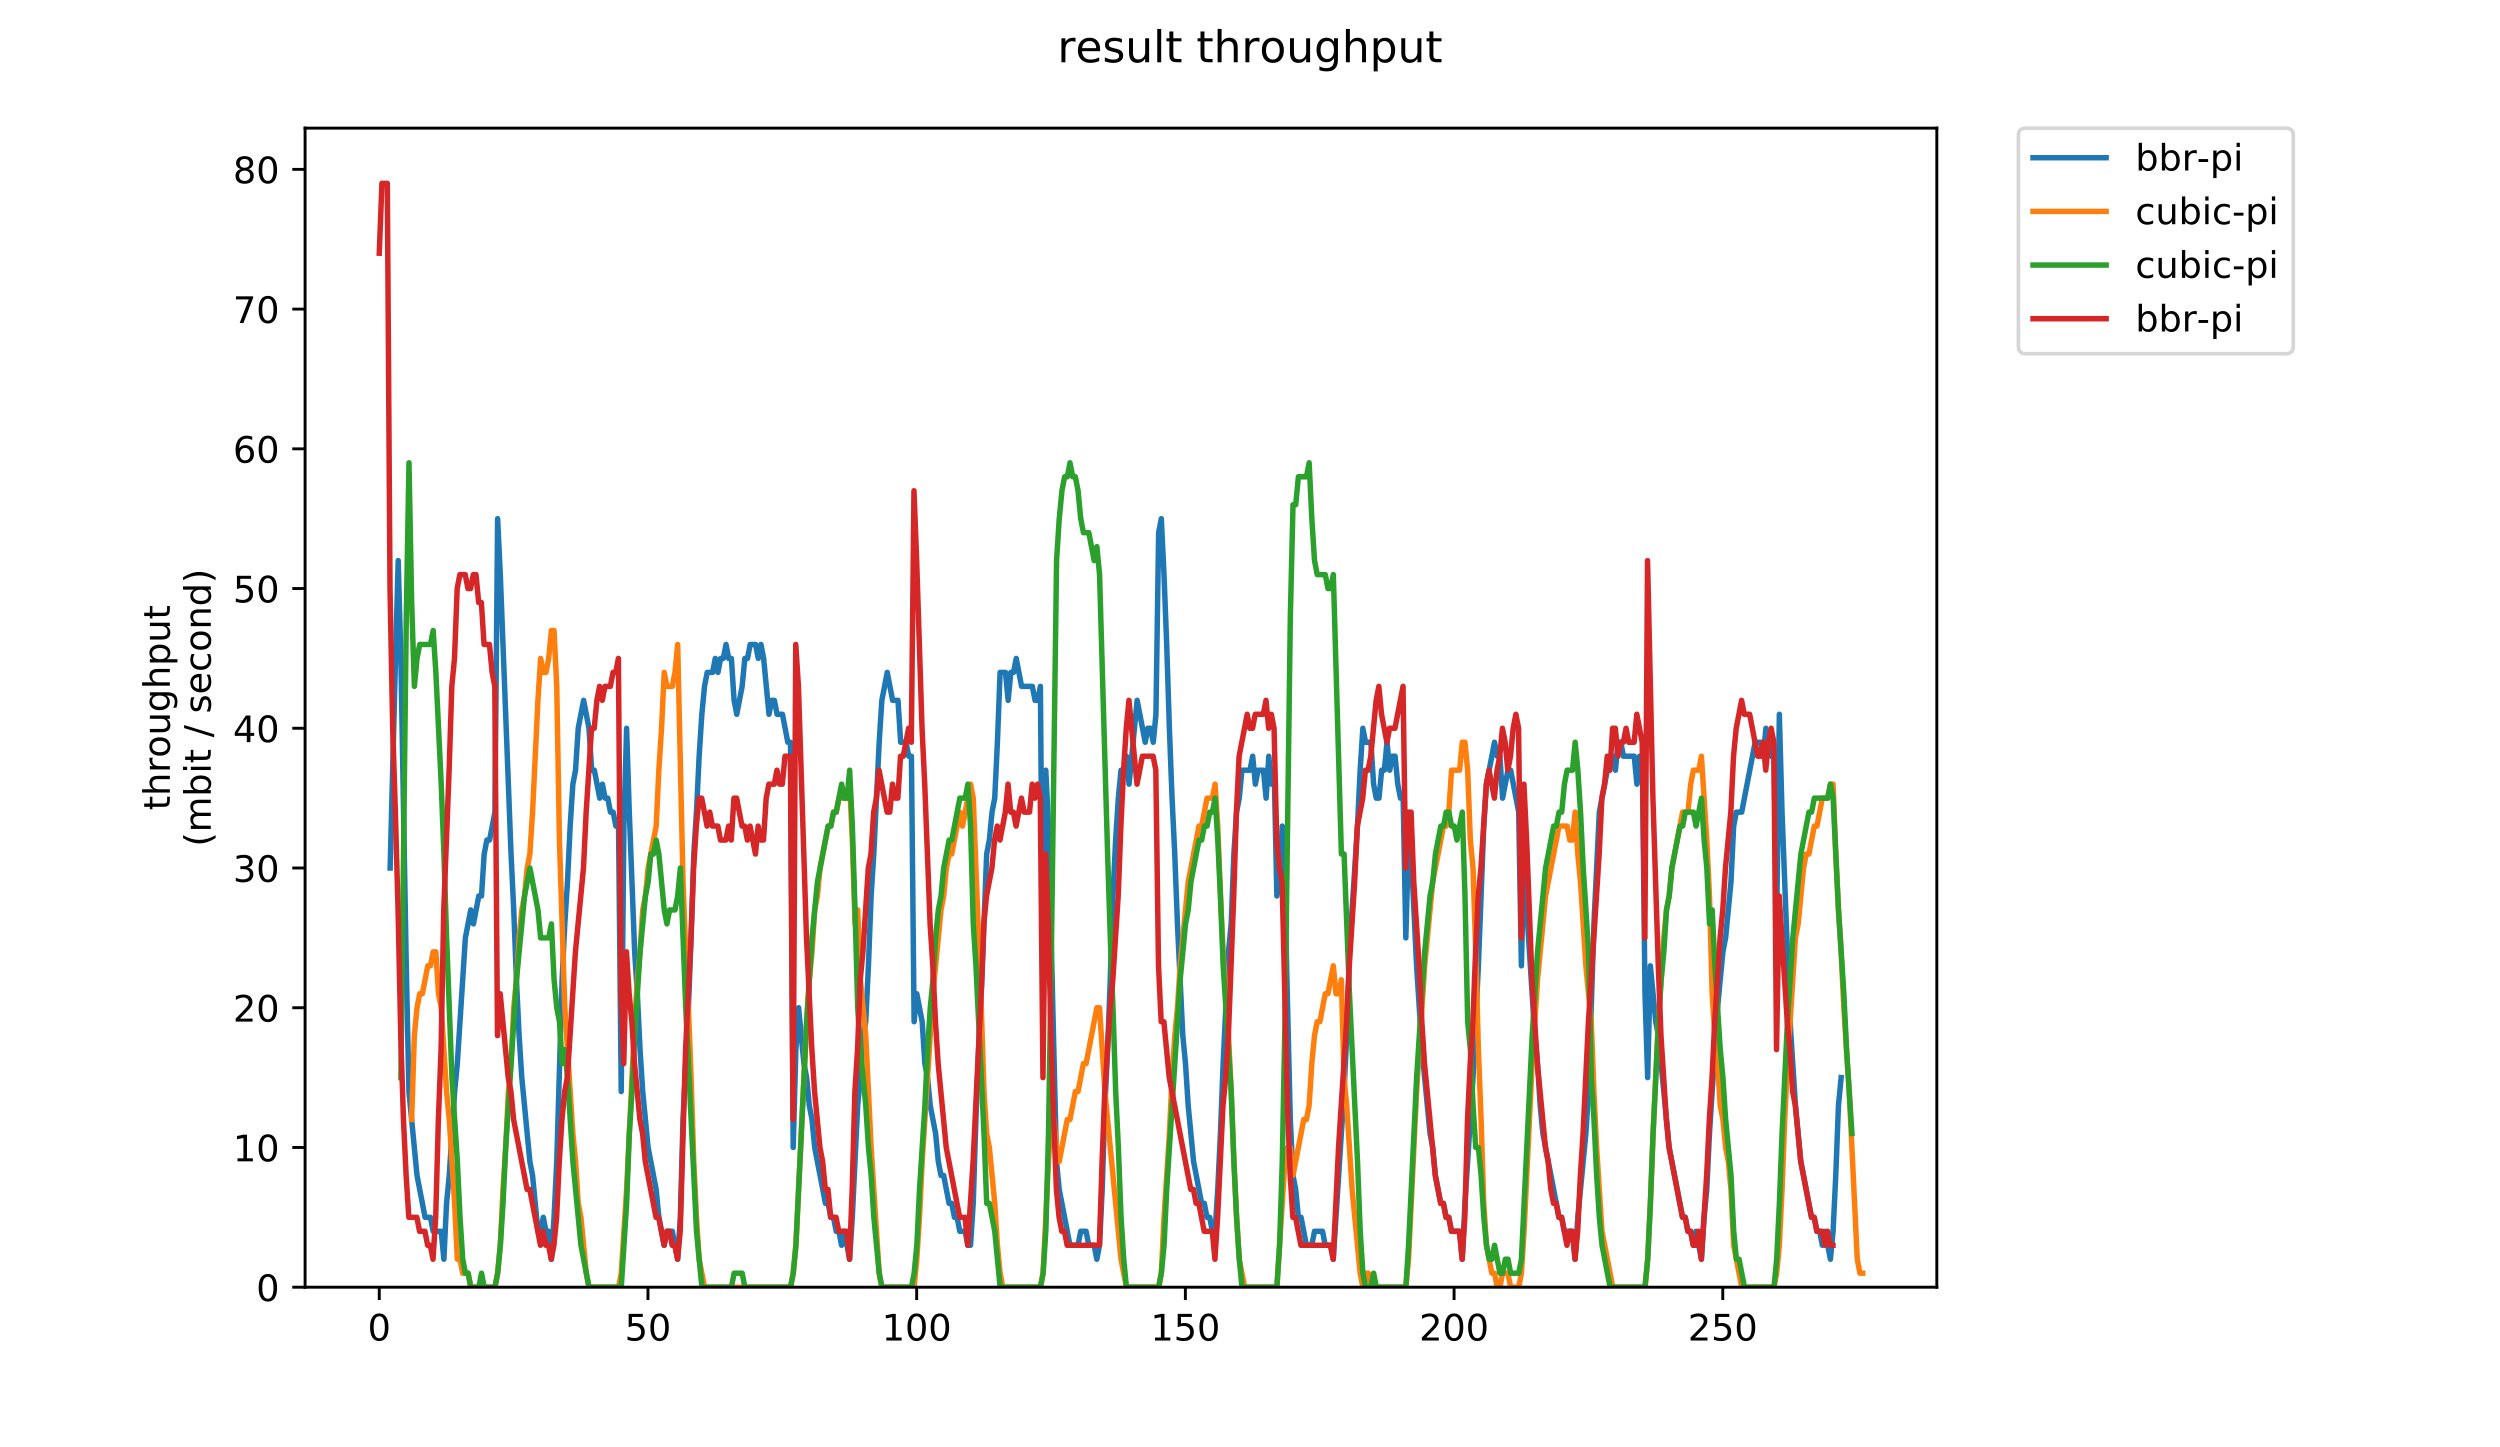 <?xml version="1.0" encoding="utf-8" standalone="no"?>
<!DOCTYPE svg PUBLIC "-//W3C//DTD SVG 1.1//EN"
  "http://www.w3.org/Graphics/SVG/1.1/DTD/svg11.dtd">
<!-- Created with matplotlib (https://matplotlib.org/) -->
<svg height="396pt" version="1.1" viewBox="0 0 684 396" width="684pt" xmlns="http://www.w3.org/2000/svg" xmlns:xlink="http://www.w3.org/1999/xlink">
 <defs>
  <style type="text/css">
*{stroke-linecap:butt;stroke-linejoin:round;}
  </style>
 </defs>
 <g id="figure_1">
  <g id="patch_1">
   <path d="M 0 396 
L 684 396 
L 684 0 
L 0 0 
z
" style="fill:#ffffff;"/>
  </g>
  <g id="axes_1">
   <g id="patch_2">
    <path d="M 83.472 352.174 
L 529.913 352.174 
L 529.913 35.062 
L 83.472 35.062 
z
" style="fill:#ffffff;"/>
   </g>
   <g id="matplotlib.axis_1">
    <g id="xtick_1">
     <g id="line2d_1">
      <defs>
       <path d="M 0 0 
L 0 3.5 
" id="m83d6d5b9ee" style="stroke:#000000;stroke-width:0.8;"/>
      </defs>
      <g>
       <use style="stroke:#000000;stroke-width:0.8;" x="103.765" xlink:href="#m83d6d5b9ee" y="352.174"/>
      </g>
     </g>
     <g id="text_1">
      <!-- 0 -->
      <defs>
       <path d="M 31.781 66.406 
Q 24.172 66.406 20.328 58.906 
Q 16.5 51.422 16.5 36.375 
Q 16.5 21.391 20.328 13.891 
Q 24.172 6.391 31.781 6.391 
Q 39.453 6.391 43.281 13.891 
Q 47.125 21.391 47.125 36.375 
Q 47.125 51.422 43.281 58.906 
Q 39.453 66.406 31.781 66.406 
z
M 31.781 74.219 
Q 44.047 74.219 50.516 64.516 
Q 56.984 54.828 56.984 36.375 
Q 56.984 17.969 50.516 8.266 
Q 44.047 -1.422 31.781 -1.422 
Q 19.531 -1.422 13.062 8.266 
Q 6.594 17.969 6.594 36.375 
Q 6.594 54.828 13.062 64.516 
Q 19.531 74.219 31.781 74.219 
z
" id="DejaVuSans-48"/>
      </defs>
      <g transform="translate(100.584 366.773)scale(0.1 -0.1)">
       <use xlink:href="#DejaVuSans-48"/>
      </g>
     </g>
    </g>
    <g id="xtick_2">
     <g id="line2d_2">
      <g>
       <use style="stroke:#000000;stroke-width:0.8;" x="177.283" xlink:href="#m83d6d5b9ee" y="352.174"/>
      </g>
     </g>
     <g id="text_2">
      <!-- 50 -->
      <defs>
       <path d="M 10.797 72.906 
L 49.516 72.906 
L 49.516 64.594 
L 19.828 64.594 
L 19.828 46.734 
Q 21.969 47.469 24.109 47.828 
Q 26.266 48.188 28.422 48.188 
Q 40.625 48.188 47.75 41.5 
Q 54.891 34.812 54.891 23.391 
Q 54.891 11.625 47.562 5.094 
Q 40.234 -1.422 26.906 -1.422 
Q 22.312 -1.422 17.547 -0.641 
Q 12.797 0.141 7.719 1.703 
L 7.719 11.625 
Q 12.109 9.234 16.797 8.062 
Q 21.484 6.891 26.703 6.891 
Q 35.156 6.891 40.078 11.328 
Q 45.016 15.766 45.016 23.391 
Q 45.016 31 40.078 35.438 
Q 35.156 39.891 26.703 39.891 
Q 22.75 39.891 18.812 39.016 
Q 14.891 38.141 10.797 36.281 
z
" id="DejaVuSans-53"/>
      </defs>
      <g transform="translate(170.92 366.773)scale(0.1 -0.1)">
       <use xlink:href="#DejaVuSans-53"/>
       <use x="63.623" xlink:href="#DejaVuSans-48"/>
      </g>
     </g>
    </g>
    <g id="xtick_3">
     <g id="line2d_3">
      <g>
       <use style="stroke:#000000;stroke-width:0.8;" x="250.8" xlink:href="#m83d6d5b9ee" y="352.174"/>
      </g>
     </g>
     <g id="text_3">
      <!-- 100 -->
      <defs>
       <path d="M 12.406 8.297 
L 28.516 8.297 
L 28.516 63.922 
L 10.984 60.406 
L 10.984 69.391 
L 28.422 72.906 
L 38.281 72.906 
L 38.281 8.297 
L 54.391 8.297 
L 54.391 0 
L 12.406 0 
z
" id="DejaVuSans-49"/>
      </defs>
      <g transform="translate(241.256 366.773)scale(0.1 -0.1)">
       <use xlink:href="#DejaVuSans-49"/>
       <use x="63.623" xlink:href="#DejaVuSans-48"/>
       <use x="127.246" xlink:href="#DejaVuSans-48"/>
      </g>
     </g>
    </g>
    <g id="xtick_4">
     <g id="line2d_4">
      <g>
       <use style="stroke:#000000;stroke-width:0.8;" x="324.318" xlink:href="#m83d6d5b9ee" y="352.174"/>
      </g>
     </g>
     <g id="text_4">
      <!-- 150 -->
      <g transform="translate(314.774 366.773)scale(0.1 -0.1)">
       <use xlink:href="#DejaVuSans-49"/>
       <use x="63.623" xlink:href="#DejaVuSans-53"/>
       <use x="127.246" xlink:href="#DejaVuSans-48"/>
      </g>
     </g>
    </g>
    <g id="xtick_5">
     <g id="line2d_5">
      <g>
       <use style="stroke:#000000;stroke-width:0.8;" x="397.835" xlink:href="#m83d6d5b9ee" y="352.174"/>
      </g>
     </g>
     <g id="text_5">
      <!-- 200 -->
      <defs>
       <path d="M 19.188 8.297 
L 53.609 8.297 
L 53.609 0 
L 7.328 0 
L 7.328 8.297 
Q 12.938 14.109 22.625 23.891 
Q 32.328 33.688 34.812 36.531 
Q 39.547 41.844 41.422 45.531 
Q 43.312 49.219 43.312 52.781 
Q 43.312 58.594 39.234 62.25 
Q 35.156 65.922 28.609 65.922 
Q 23.969 65.922 18.812 64.312 
Q 13.672 62.703 7.812 59.422 
L 7.812 69.391 
Q 13.766 71.781 18.938 73 
Q 24.125 74.219 28.422 74.219 
Q 39.75 74.219 46.484 68.547 
Q 53.219 62.891 53.219 53.422 
Q 53.219 48.922 51.531 44.891 
Q 49.859 40.875 45.406 35.406 
Q 44.188 33.984 37.641 27.219 
Q 31.109 20.453 19.188 8.297 
z
" id="DejaVuSans-50"/>
      </defs>
      <g transform="translate(388.292 366.773)scale(0.1 -0.1)">
       <use xlink:href="#DejaVuSans-50"/>
       <use x="63.623" xlink:href="#DejaVuSans-48"/>
       <use x="127.246" xlink:href="#DejaVuSans-48"/>
      </g>
     </g>
    </g>
    <g id="xtick_6">
     <g id="line2d_6">
      <g>
       <use style="stroke:#000000;stroke-width:0.8;" x="471.353" xlink:href="#m83d6d5b9ee" y="352.174"/>
      </g>
     </g>
     <g id="text_6">
      <!-- 250 -->
      <g transform="translate(461.809 366.773)scale(0.1 -0.1)">
       <use xlink:href="#DejaVuSans-50"/>
       <use x="63.623" xlink:href="#DejaVuSans-53"/>
       <use x="127.246" xlink:href="#DejaVuSans-48"/>
      </g>
     </g>
    </g>
   </g>
   <g id="matplotlib.axis_2">
    <g id="ytick_1">
     <g id="line2d_7">
      <defs>
       <path d="M 0 0 
L -3.5 0 
" id="m850a1129b6" style="stroke:#000000;stroke-width:0.8;"/>
      </defs>
      <g>
       <use style="stroke:#000000;stroke-width:0.8;" x="83.472" xlink:href="#m850a1129b6" y="352.174"/>
      </g>
     </g>
     <g id="text_7">
      <!-- 0 -->
      <g transform="translate(70.11 355.973)scale(0.1 -0.1)">
       <use xlink:href="#DejaVuSans-48"/>
      </g>
     </g>
    </g>
    <g id="ytick_2">
     <g id="line2d_8">
      <g>
       <use style="stroke:#000000;stroke-width:0.8;" x="83.472" xlink:href="#m850a1129b6" y="313.945"/>
      </g>
     </g>
     <g id="text_8">
      <!-- 10 -->
      <g transform="translate(63.747 317.744)scale(0.1 -0.1)">
       <use xlink:href="#DejaVuSans-49"/>
       <use x="63.623" xlink:href="#DejaVuSans-48"/>
      </g>
     </g>
    </g>
    <g id="ytick_3">
     <g id="line2d_9">
      <g>
       <use style="stroke:#000000;stroke-width:0.8;" x="83.472" xlink:href="#m850a1129b6" y="275.716"/>
      </g>
     </g>
     <g id="text_9">
      <!-- 20 -->
      <g transform="translate(63.747 279.515)scale(0.1 -0.1)">
       <use xlink:href="#DejaVuSans-50"/>
       <use x="63.623" xlink:href="#DejaVuSans-48"/>
      </g>
     </g>
    </g>
    <g id="ytick_4">
     <g id="line2d_10">
      <g>
       <use style="stroke:#000000;stroke-width:0.8;" x="83.472" xlink:href="#m850a1129b6" y="237.486"/>
      </g>
     </g>
     <g id="text_10">
      <!-- 30 -->
      <defs>
       <path d="M 40.578 39.312 
Q 47.656 37.797 51.625 33 
Q 55.609 28.219 55.609 21.188 
Q 55.609 10.406 48.188 4.484 
Q 40.766 -1.422 27.094 -1.422 
Q 22.516 -1.422 17.656 -0.516 
Q 12.797 0.391 7.625 2.203 
L 7.625 11.719 
Q 11.719 9.328 16.594 8.109 
Q 21.484 6.891 26.812 6.891 
Q 36.078 6.891 40.938 10.547 
Q 45.797 14.203 45.797 21.188 
Q 45.797 27.641 41.281 31.266 
Q 36.766 34.906 28.719 34.906 
L 20.219 34.906 
L 20.219 43.016 
L 29.109 43.016 
Q 36.375 43.016 40.234 45.922 
Q 44.094 48.828 44.094 54.297 
Q 44.094 59.906 40.109 62.906 
Q 36.141 65.922 28.719 65.922 
Q 24.656 65.922 20.016 65.031 
Q 15.375 64.156 9.812 62.312 
L 9.812 71.094 
Q 15.438 72.656 20.344 73.438 
Q 25.25 74.219 29.594 74.219 
Q 40.828 74.219 47.359 69.109 
Q 53.906 64.016 53.906 55.328 
Q 53.906 49.266 50.438 45.094 
Q 46.969 40.922 40.578 39.312 
z
" id="DejaVuSans-51"/>
      </defs>
      <g transform="translate(63.747 241.286)scale(0.1 -0.1)">
       <use xlink:href="#DejaVuSans-51"/>
       <use x="63.623" xlink:href="#DejaVuSans-48"/>
      </g>
     </g>
    </g>
    <g id="ytick_5">
     <g id="line2d_11">
      <g>
       <use style="stroke:#000000;stroke-width:0.8;" x="83.472" xlink:href="#m850a1129b6" y="199.257"/>
      </g>
     </g>
     <g id="text_11">
      <!-- 40 -->
      <defs>
       <path d="M 37.797 64.312 
L 12.891 25.391 
L 37.797 25.391 
z
M 35.203 72.906 
L 47.609 72.906 
L 47.609 25.391 
L 58.016 25.391 
L 58.016 17.188 
L 47.609 17.188 
L 47.609 0 
L 37.797 0 
L 37.797 17.188 
L 4.891 17.188 
L 4.891 26.703 
z
" id="DejaVuSans-52"/>
      </defs>
      <g transform="translate(63.747 203.056)scale(0.1 -0.1)">
       <use xlink:href="#DejaVuSans-52"/>
       <use x="63.623" xlink:href="#DejaVuSans-48"/>
      </g>
     </g>
    </g>
    <g id="ytick_6">
     <g id="line2d_12">
      <g>
       <use style="stroke:#000000;stroke-width:0.8;" x="83.472" xlink:href="#m850a1129b6" y="161.028"/>
      </g>
     </g>
     <g id="text_12">
      <!-- 50 -->
      <g transform="translate(63.747 164.827)scale(0.1 -0.1)">
       <use xlink:href="#DejaVuSans-53"/>
       <use x="63.623" xlink:href="#DejaVuSans-48"/>
      </g>
     </g>
    </g>
    <g id="ytick_7">
     <g id="line2d_13">
      <g>
       <use style="stroke:#000000;stroke-width:0.8;" x="83.472" xlink:href="#m850a1129b6" y="122.799"/>
      </g>
     </g>
     <g id="text_13">
      <!-- 60 -->
      <defs>
       <path d="M 33.016 40.375 
Q 26.375 40.375 22.484 35.828 
Q 18.609 31.297 18.609 23.391 
Q 18.609 15.531 22.484 10.953 
Q 26.375 6.391 33.016 6.391 
Q 39.656 6.391 43.531 10.953 
Q 47.406 15.531 47.406 23.391 
Q 47.406 31.297 43.531 35.828 
Q 39.656 40.375 33.016 40.375 
z
M 52.594 71.297 
L 52.594 62.312 
Q 48.875 64.062 45.094 64.984 
Q 41.312 65.922 37.594 65.922 
Q 27.828 65.922 22.672 59.328 
Q 17.531 52.734 16.797 39.406 
Q 19.672 43.656 24.016 45.922 
Q 28.375 48.188 33.594 48.188 
Q 44.578 48.188 50.953 41.516 
Q 57.328 34.859 57.328 23.391 
Q 57.328 12.156 50.688 5.359 
Q 44.047 -1.422 33.016 -1.422 
Q 20.359 -1.422 13.672 8.266 
Q 6.984 17.969 6.984 36.375 
Q 6.984 53.656 15.188 63.938 
Q 23.391 74.219 37.203 74.219 
Q 40.922 74.219 44.703 73.484 
Q 48.484 72.75 52.594 71.297 
z
" id="DejaVuSans-54"/>
      </defs>
      <g transform="translate(63.747 126.598)scale(0.1 -0.1)">
       <use xlink:href="#DejaVuSans-54"/>
       <use x="63.623" xlink:href="#DejaVuSans-48"/>
      </g>
     </g>
    </g>
    <g id="ytick_8">
     <g id="line2d_14">
      <g>
       <use style="stroke:#000000;stroke-width:0.8;" x="83.472" xlink:href="#m850a1129b6" y="84.569"/>
      </g>
     </g>
     <g id="text_14">
      <!-- 70 -->
      <defs>
       <path d="M 8.203 72.906 
L 55.078 72.906 
L 55.078 68.703 
L 28.609 0 
L 18.312 0 
L 43.219 64.594 
L 8.203 64.594 
z
" id="DejaVuSans-55"/>
      </defs>
      <g transform="translate(63.747 88.369)scale(0.1 -0.1)">
       <use xlink:href="#DejaVuSans-55"/>
       <use x="63.623" xlink:href="#DejaVuSans-48"/>
      </g>
     </g>
    </g>
    <g id="ytick_9">
     <g id="line2d_15">
      <g>
       <use style="stroke:#000000;stroke-width:0.8;" x="83.472" xlink:href="#m850a1129b6" y="46.34"/>
      </g>
     </g>
     <g id="text_15">
      <!-- 80 -->
      <defs>
       <path d="M 31.781 34.625 
Q 24.75 34.625 20.719 30.859 
Q 16.703 27.094 16.703 20.516 
Q 16.703 13.922 20.719 10.156 
Q 24.75 6.391 31.781 6.391 
Q 38.812 6.391 42.859 10.172 
Q 46.922 13.969 46.922 20.516 
Q 46.922 27.094 42.891 30.859 
Q 38.875 34.625 31.781 34.625 
z
M 21.922 38.812 
Q 15.578 40.375 12.031 44.719 
Q 8.5 49.078 8.5 55.328 
Q 8.5 64.062 14.719 69.141 
Q 20.953 74.219 31.781 74.219 
Q 42.672 74.219 48.875 69.141 
Q 55.078 64.062 55.078 55.328 
Q 55.078 49.078 51.531 44.719 
Q 48 40.375 41.703 38.812 
Q 48.828 37.156 52.797 32.312 
Q 56.781 27.484 56.781 20.516 
Q 56.781 9.906 50.312 4.234 
Q 43.844 -1.422 31.781 -1.422 
Q 19.734 -1.422 13.25 4.234 
Q 6.781 9.906 6.781 20.516 
Q 6.781 27.484 10.781 32.312 
Q 14.797 37.156 21.922 38.812 
z
M 18.312 54.391 
Q 18.312 48.734 21.844 45.562 
Q 25.391 42.391 31.781 42.391 
Q 38.141 42.391 41.719 45.562 
Q 45.312 48.734 45.312 54.391 
Q 45.312 60.062 41.719 63.234 
Q 38.141 66.406 31.781 66.406 
Q 25.391 66.406 21.844 63.234 
Q 18.312 60.062 18.312 54.391 
z
" id="DejaVuSans-56"/>
      </defs>
      <g transform="translate(63.747 50.139)scale(0.1 -0.1)">
       <use xlink:href="#DejaVuSans-56"/>
       <use x="63.623" xlink:href="#DejaVuSans-48"/>
      </g>
     </g>
    </g>
    <g id="text_16">
     <!-- throughput -->
     <defs>
      <path d="M 18.312 70.219 
L 18.312 54.688 
L 36.812 54.688 
L 36.812 47.703 
L 18.312 47.703 
L 18.312 18.016 
Q 18.312 11.328 20.141 9.422 
Q 21.969 7.516 27.594 7.516 
L 36.812 7.516 
L 36.812 0 
L 27.594 0 
Q 17.188 0 13.234 3.875 
Q 9.281 7.766 9.281 18.016 
L 9.281 47.703 
L 2.688 47.703 
L 2.688 54.688 
L 9.281 54.688 
L 9.281 70.219 
z
" id="DejaVuSans-116"/>
      <path d="M 54.891 33.016 
L 54.891 0 
L 45.906 0 
L 45.906 32.719 
Q 45.906 40.484 42.875 44.328 
Q 39.844 48.188 33.797 48.188 
Q 26.516 48.188 22.312 43.547 
Q 18.109 38.922 18.109 30.906 
L 18.109 0 
L 9.078 0 
L 9.078 75.984 
L 18.109 75.984 
L 18.109 46.188 
Q 21.344 51.125 25.703 53.562 
Q 30.078 56 35.797 56 
Q 45.219 56 50.047 50.172 
Q 54.891 44.344 54.891 33.016 
z
" id="DejaVuSans-104"/>
      <path d="M 41.109 46.297 
Q 39.594 47.172 37.812 47.578 
Q 36.031 48 33.891 48 
Q 26.266 48 22.188 43.047 
Q 18.109 38.094 18.109 28.812 
L 18.109 0 
L 9.078 0 
L 9.078 54.688 
L 18.109 54.688 
L 18.109 46.188 
Q 20.953 51.172 25.484 53.578 
Q 30.031 56 36.531 56 
Q 37.453 56 38.578 55.875 
Q 39.703 55.766 41.062 55.516 
z
" id="DejaVuSans-114"/>
      <path d="M 30.609 48.391 
Q 23.391 48.391 19.188 42.75 
Q 14.984 37.109 14.984 27.297 
Q 14.984 17.484 19.156 11.844 
Q 23.344 6.203 30.609 6.203 
Q 37.797 6.203 41.984 11.859 
Q 46.188 17.531 46.188 27.297 
Q 46.188 37.016 41.984 42.703 
Q 37.797 48.391 30.609 48.391 
z
M 30.609 56 
Q 42.328 56 49.016 48.375 
Q 55.719 40.766 55.719 27.297 
Q 55.719 13.875 49.016 6.219 
Q 42.328 -1.422 30.609 -1.422 
Q 18.844 -1.422 12.172 6.219 
Q 5.516 13.875 5.516 27.297 
Q 5.516 40.766 12.172 48.375 
Q 18.844 56 30.609 56 
z
" id="DejaVuSans-111"/>
      <path d="M 8.5 21.578 
L 8.5 54.688 
L 17.484 54.688 
L 17.484 21.922 
Q 17.484 14.156 20.5 10.266 
Q 23.531 6.391 29.594 6.391 
Q 36.859 6.391 41.078 11.031 
Q 45.312 15.672 45.312 23.688 
L 45.312 54.688 
L 54.297 54.688 
L 54.297 0 
L 45.312 0 
L 45.312 8.406 
Q 42.047 3.422 37.719 1 
Q 33.406 -1.422 27.688 -1.422 
Q 18.266 -1.422 13.375 4.438 
Q 8.5 10.297 8.5 21.578 
z
M 31.109 56 
z
" id="DejaVuSans-117"/>
      <path d="M 45.406 27.984 
Q 45.406 37.75 41.375 43.109 
Q 37.359 48.484 30.078 48.484 
Q 22.859 48.484 18.828 43.109 
Q 14.797 37.75 14.797 27.984 
Q 14.797 18.266 18.828 12.891 
Q 22.859 7.516 30.078 7.516 
Q 37.359 7.516 41.375 12.891 
Q 45.406 18.266 45.406 27.984 
z
M 54.391 6.781 
Q 54.391 -7.172 48.188 -13.984 
Q 42 -20.797 29.203 -20.797 
Q 24.469 -20.797 20.266 -20.094 
Q 16.062 -19.391 12.109 -17.922 
L 12.109 -9.188 
Q 16.062 -11.328 19.922 -12.344 
Q 23.781 -13.375 27.781 -13.375 
Q 36.625 -13.375 41.016 -8.766 
Q 45.406 -4.156 45.406 5.172 
L 45.406 9.625 
Q 42.625 4.781 38.281 2.391 
Q 33.938 0 27.875 0 
Q 17.828 0 11.672 7.656 
Q 5.516 15.328 5.516 27.984 
Q 5.516 40.672 11.672 48.328 
Q 17.828 56 27.875 56 
Q 33.938 56 38.281 53.609 
Q 42.625 51.219 45.406 46.391 
L 45.406 54.688 
L 54.391 54.688 
z
" id="DejaVuSans-103"/>
      <path d="M 18.109 8.203 
L 18.109 -20.797 
L 9.078 -20.797 
L 9.078 54.688 
L 18.109 54.688 
L 18.109 46.391 
Q 20.953 51.266 25.266 53.625 
Q 29.594 56 35.594 56 
Q 45.562 56 51.781 48.094 
Q 58.016 40.188 58.016 27.297 
Q 58.016 14.406 51.781 6.484 
Q 45.562 -1.422 35.594 -1.422 
Q 29.594 -1.422 25.266 0.953 
Q 20.953 3.328 18.109 8.203 
z
M 48.688 27.297 
Q 48.688 37.203 44.609 42.844 
Q 40.531 48.484 33.406 48.484 
Q 26.266 48.484 22.188 42.844 
Q 18.109 37.203 18.109 27.297 
Q 18.109 17.391 22.188 11.75 
Q 26.266 6.109 33.406 6.109 
Q 40.531 6.109 44.609 11.75 
Q 48.688 17.391 48.688 27.297 
z
" id="DejaVuSans-112"/>
     </defs>
     <g transform="translate(46.47 221.675)rotate(-90)scale(0.1 -0.1)">
      <use xlink:href="#DejaVuSans-116"/>
      <use x="39.209" xlink:href="#DejaVuSans-104"/>
      <use x="102.588" xlink:href="#DejaVuSans-114"/>
      <use x="143.67" xlink:href="#DejaVuSans-111"/>
      <use x="204.852" xlink:href="#DejaVuSans-117"/>
      <use x="268.23" xlink:href="#DejaVuSans-103"/>
      <use x="331.707" xlink:href="#DejaVuSans-104"/>
      <use x="395.086" xlink:href="#DejaVuSans-112"/>
      <use x="458.562" xlink:href="#DejaVuSans-117"/>
      <use x="521.941" xlink:href="#DejaVuSans-116"/>
     </g>
     <!-- (mbit / second) -->
     <defs>
      <path d="M 31 75.875 
Q 24.469 64.656 21.281 53.656 
Q 18.109 42.672 18.109 31.391 
Q 18.109 20.125 21.312 9.062 
Q 24.516 -2 31 -13.188 
L 23.188 -13.188 
Q 15.875 -1.703 12.234 9.375 
Q 8.594 20.453 8.594 31.391 
Q 8.594 42.281 12.203 53.312 
Q 15.828 64.359 23.188 75.875 
z
" id="DejaVuSans-40"/>
      <path d="M 52 44.188 
Q 55.375 50.25 60.062 53.125 
Q 64.75 56 71.094 56 
Q 79.641 56 84.281 50.016 
Q 88.922 44.047 88.922 33.016 
L 88.922 0 
L 79.891 0 
L 79.891 32.719 
Q 79.891 40.578 77.094 44.375 
Q 74.312 48.188 68.609 48.188 
Q 61.625 48.188 57.562 43.547 
Q 53.516 38.922 53.516 30.906 
L 53.516 0 
L 44.484 0 
L 44.484 32.719 
Q 44.484 40.625 41.703 44.406 
Q 38.922 48.188 33.109 48.188 
Q 26.219 48.188 22.156 43.531 
Q 18.109 38.875 18.109 30.906 
L 18.109 0 
L 9.078 0 
L 9.078 54.688 
L 18.109 54.688 
L 18.109 46.188 
Q 21.188 51.219 25.484 53.609 
Q 29.781 56 35.688 56 
Q 41.656 56 45.828 52.969 
Q 50 49.953 52 44.188 
z
" id="DejaVuSans-109"/>
      <path d="M 48.688 27.297 
Q 48.688 37.203 44.609 42.844 
Q 40.531 48.484 33.406 48.484 
Q 26.266 48.484 22.188 42.844 
Q 18.109 37.203 18.109 27.297 
Q 18.109 17.391 22.188 11.75 
Q 26.266 6.109 33.406 6.109 
Q 40.531 6.109 44.609 11.75 
Q 48.688 17.391 48.688 27.297 
z
M 18.109 46.391 
Q 20.953 51.266 25.266 53.625 
Q 29.594 56 35.594 56 
Q 45.562 56 51.781 48.094 
Q 58.016 40.188 58.016 27.297 
Q 58.016 14.406 51.781 6.484 
Q 45.562 -1.422 35.594 -1.422 
Q 29.594 -1.422 25.266 0.953 
Q 20.953 3.328 18.109 8.203 
L 18.109 0 
L 9.078 0 
L 9.078 75.984 
L 18.109 75.984 
z
" id="DejaVuSans-98"/>
      <path d="M 9.422 54.688 
L 18.406 54.688 
L 18.406 0 
L 9.422 0 
z
M 9.422 75.984 
L 18.406 75.984 
L 18.406 64.594 
L 9.422 64.594 
z
" id="DejaVuSans-105"/>
      <path id="DejaVuSans-32"/>
      <path d="M 25.391 72.906 
L 33.688 72.906 
L 8.297 -9.281 
L 0 -9.281 
z
" id="DejaVuSans-47"/>
      <path d="M 44.281 53.078 
L 44.281 44.578 
Q 40.484 46.531 36.375 47.5 
Q 32.281 48.484 27.875 48.484 
Q 21.188 48.484 17.844 46.438 
Q 14.5 44.391 14.5 40.281 
Q 14.5 37.156 16.891 35.375 
Q 19.281 33.594 26.516 31.984 
L 29.594 31.297 
Q 39.156 29.25 43.188 25.516 
Q 47.219 21.781 47.219 15.094 
Q 47.219 7.469 41.188 3.016 
Q 35.156 -1.422 24.609 -1.422 
Q 20.219 -1.422 15.453 -0.562 
Q 10.688 0.297 5.422 2 
L 5.422 11.281 
Q 10.406 8.688 15.234 7.391 
Q 20.062 6.109 24.812 6.109 
Q 31.156 6.109 34.562 8.281 
Q 37.984 10.453 37.984 14.406 
Q 37.984 18.062 35.516 20.016 
Q 33.062 21.969 24.703 23.781 
L 21.578 24.516 
Q 13.234 26.266 9.516 29.906 
Q 5.812 33.547 5.812 39.891 
Q 5.812 47.609 11.281 51.797 
Q 16.75 56 26.812 56 
Q 31.781 56 36.172 55.266 
Q 40.578 54.547 44.281 53.078 
z
" id="DejaVuSans-115"/>
      <path d="M 56.203 29.594 
L 56.203 25.203 
L 14.891 25.203 
Q 15.484 15.922 20.484 11.062 
Q 25.484 6.203 34.422 6.203 
Q 39.594 6.203 44.453 7.469 
Q 49.312 8.734 54.109 11.281 
L 54.109 2.781 
Q 49.266 0.734 44.188 -0.344 
Q 39.109 -1.422 33.891 -1.422 
Q 20.797 -1.422 13.156 6.188 
Q 5.516 13.812 5.516 26.812 
Q 5.516 40.234 12.766 48.109 
Q 20.016 56 32.328 56 
Q 43.359 56 49.781 48.891 
Q 56.203 41.797 56.203 29.594 
z
M 47.219 32.234 
Q 47.125 39.594 43.094 43.984 
Q 39.062 48.391 32.422 48.391 
Q 24.906 48.391 20.391 44.141 
Q 15.875 39.891 15.188 32.172 
z
" id="DejaVuSans-101"/>
      <path d="M 48.781 52.594 
L 48.781 44.188 
Q 44.969 46.297 41.141 47.344 
Q 37.312 48.391 33.406 48.391 
Q 24.656 48.391 19.812 42.844 
Q 14.984 37.312 14.984 27.297 
Q 14.984 17.281 19.812 11.734 
Q 24.656 6.203 33.406 6.203 
Q 37.312 6.203 41.141 7.25 
Q 44.969 8.297 48.781 10.406 
L 48.781 2.094 
Q 45.016 0.344 40.984 -0.531 
Q 36.969 -1.422 32.422 -1.422 
Q 20.062 -1.422 12.781 6.344 
Q 5.516 14.109 5.516 27.297 
Q 5.516 40.672 12.859 48.328 
Q 20.219 56 33.016 56 
Q 37.156 56 41.109 55.141 
Q 45.062 54.297 48.781 52.594 
z
" id="DejaVuSans-99"/>
      <path d="M 54.891 33.016 
L 54.891 0 
L 45.906 0 
L 45.906 32.719 
Q 45.906 40.484 42.875 44.328 
Q 39.844 48.188 33.797 48.188 
Q 26.516 48.188 22.312 43.547 
Q 18.109 38.922 18.109 30.906 
L 18.109 0 
L 9.078 0 
L 9.078 54.688 
L 18.109 54.688 
L 18.109 46.188 
Q 21.344 51.125 25.703 53.562 
Q 30.078 56 35.797 56 
Q 45.219 56 50.047 50.172 
Q 54.891 44.344 54.891 33.016 
z
" id="DejaVuSans-110"/>
      <path d="M 45.406 46.391 
L 45.406 75.984 
L 54.391 75.984 
L 54.391 0 
L 45.406 0 
L 45.406 8.203 
Q 42.578 3.328 38.25 0.953 
Q 33.938 -1.422 27.875 -1.422 
Q 17.969 -1.422 11.734 6.484 
Q 5.516 14.406 5.516 27.297 
Q 5.516 40.188 11.734 48.094 
Q 17.969 56 27.875 56 
Q 33.938 56 38.25 53.625 
Q 42.578 51.266 45.406 46.391 
z
M 14.797 27.297 
Q 14.797 17.391 18.875 11.75 
Q 22.953 6.109 30.078 6.109 
Q 37.203 6.109 41.297 11.75 
Q 45.406 17.391 45.406 27.297 
Q 45.406 37.203 41.297 42.844 
Q 37.203 48.484 30.078 48.484 
Q 22.953 48.484 18.875 42.844 
Q 14.797 37.203 14.797 27.297 
z
" id="DejaVuSans-100"/>
      <path d="M 8.016 75.875 
L 15.828 75.875 
Q 23.141 64.359 26.781 53.312 
Q 30.422 42.281 30.422 31.391 
Q 30.422 20.453 26.781 9.375 
Q 23.141 -1.703 15.828 -13.188 
L 8.016 -13.188 
Q 14.5 -2 17.703 9.062 
Q 20.906 20.125 20.906 31.391 
Q 20.906 42.672 17.703 53.656 
Q 14.5 64.656 8.016 75.875 
z
" id="DejaVuSans-41"/>
     </defs>
     <g transform="translate(57.668 231.609)rotate(-90)scale(0.1 -0.1)">
      <use xlink:href="#DejaVuSans-40"/>
      <use x="39.014" xlink:href="#DejaVuSans-109"/>
      <use x="136.426" xlink:href="#DejaVuSans-98"/>
      <use x="199.902" xlink:href="#DejaVuSans-105"/>
      <use x="227.686" xlink:href="#DejaVuSans-116"/>
      <use x="266.895" xlink:href="#DejaVuSans-32"/>
      <use x="298.682" xlink:href="#DejaVuSans-47"/>
      <use x="332.373" xlink:href="#DejaVuSans-32"/>
      <use x="364.16" xlink:href="#DejaVuSans-115"/>
      <use x="416.26" xlink:href="#DejaVuSans-101"/>
      <use x="477.783" xlink:href="#DejaVuSans-99"/>
      <use x="532.764" xlink:href="#DejaVuSans-111"/>
      <use x="593.945" xlink:href="#DejaVuSans-110"/>
      <use x="657.324" xlink:href="#DejaVuSans-100"/>
      <use x="720.801" xlink:href="#DejaVuSans-41"/>
     </g>
    </g>
   </g>
   <g id="line2d_16">
    <path clip-path="url(#pad53764d3d)" d="M 106.741 237.486 
L 108.211 180.143 
L 108.947 153.382 
L 109.682 180.143 
L 111.152 264.247 
L 111.887 298.653 
L 114.093 321.591 
L 116.298 333.06 
L 117.769 333.06 
L 118.504 336.882 
L 120.709 336.882 
L 121.445 344.528 
L 122.18 329.237 
L 122.915 321.591 
L 124.385 298.653 
L 125.12 291.007 
L 127.326 256.601 
L 128.796 248.955 
L 129.532 252.778 
L 131.002 245.132 
L 131.737 245.132 
L 132.472 233.663 
L 133.207 229.841 
L 133.943 229.841 
L 135.413 222.195 
L 136.148 141.913 
L 136.883 157.205 
L 139.824 233.663 
L 140.559 248.955 
L 141.294 268.07 
L 142.03 283.362 
L 142.765 294.83 
L 144.97 317.768 
L 145.705 321.591 
L 147.176 336.882 
L 147.911 336.882 
L 148.646 333.06 
L 149.381 336.882 
L 150.116 336.882 
L 150.852 344.528 
L 151.587 333.06 
L 152.322 317.768 
L 153.792 268.07 
L 154.527 252.778 
L 155.263 241.309 
L 155.998 226.018 
L 156.733 214.549 
L 157.468 210.726 
L 158.203 199.257 
L 159.674 191.611 
L 161.144 199.257 
L 161.879 210.726 
L 162.614 210.726 
L 164.085 218.372 
L 164.82 214.549 
L 165.555 218.372 
L 166.29 218.372 
L 167.025 222.195 
L 167.761 222.195 
L 168.496 226.018 
L 169.231 226.018 
L 169.966 298.653 
L 170.701 226.018 
L 171.437 199.257 
L 172.172 222.195 
L 173.642 260.424 
L 174.377 271.893 
L 175.112 287.184 
L 175.848 298.653 
L 177.318 313.945 
L 179.523 325.414 
L 180.259 333.06 
L 181.729 340.705 
L 182.464 336.882 
L 183.935 336.882 
L 185.405 344.528 
L 186.14 333.06 
L 186.875 306.299 
L 188.346 275.716 
L 189.081 256.601 
L 189.816 233.663 
L 190.551 222.195 
L 191.286 206.903 
L 192.021 195.434 
L 192.757 187.788 
L 193.492 183.965 
L 194.962 183.965 
L 195.697 180.143 
L 196.433 183.965 
L 197.168 180.143 
L 197.903 180.143 
L 198.638 176.32 
L 199.373 180.143 
L 200.108 180.143 
L 200.844 191.611 
L 201.579 195.434 
L 203.049 187.788 
L 203.784 180.143 
L 204.519 180.143 
L 205.255 176.32 
L 206.725 176.32 
L 207.46 180.143 
L 208.195 176.32 
L 208.93 180.143 
L 210.401 195.434 
L 211.136 191.611 
L 211.871 191.611 
L 212.606 195.434 
L 214.077 195.434 
L 215.547 203.08 
L 216.282 203.08 
L 217.017 313.945 
L 217.753 287.184 
L 218.488 275.716 
L 219.958 291.007 
L 220.693 294.83 
L 221.428 302.476 
L 222.164 306.299 
L 222.899 313.945 
L 225.84 329.237 
L 226.575 329.237 
L 227.31 333.06 
L 228.045 333.06 
L 228.78 336.882 
L 229.515 336.882 
L 230.251 340.705 
L 230.986 336.882 
L 232.456 344.528 
L 233.191 333.06 
L 234.662 302.476 
L 235.397 294.83 
L 236.132 283.362 
L 236.867 279.539 
L 237.602 264.247 
L 238.338 245.132 
L 239.073 233.663 
L 240.543 203.08 
L 241.278 191.611 
L 242.749 183.965 
L 244.219 191.611 
L 245.689 191.611 
L 246.424 203.08 
L 247.895 203.08 
L 248.63 206.903 
L 249.365 206.903 
L 250.1 279.539 
L 250.835 271.893 
L 252.306 279.539 
L 253.041 291.007 
L 253.776 294.83 
L 254.511 302.476 
L 255.982 310.122 
L 256.717 317.768 
L 257.452 321.591 
L 258.187 321.591 
L 259.658 329.237 
L 260.393 329.237 
L 261.128 333.06 
L 261.863 333.06 
L 262.598 336.882 
L 264.069 336.882 
L 264.804 340.705 
L 265.539 340.705 
L 266.274 329.237 
L 267.009 306.299 
L 267.745 287.184 
L 268.48 271.893 
L 269.95 233.663 
L 270.685 229.841 
L 271.42 222.195 
L 272.156 218.372 
L 272.891 203.08 
L 273.626 183.965 
L 275.096 183.965 
L 275.831 191.611 
L 276.567 183.965 
L 277.302 183.965 
L 278.037 180.143 
L 279.507 187.788 
L 282.448 187.788 
L 283.183 191.611 
L 283.918 191.611 
L 284.654 187.788 
L 285.389 279.539 
L 286.124 210.726 
L 286.859 226.018 
L 289.065 317.768 
L 289.8 325.414 
L 292.74 340.705 
L 294.946 340.705 
L 295.681 336.882 
L 297.152 336.882 
L 297.887 340.705 
L 299.357 340.705 
L 300.092 344.528 
L 300.827 340.705 
L 301.563 325.414 
L 302.298 302.476 
L 303.033 287.184 
L 303.768 268.07 
L 304.503 245.132 
L 305.238 229.841 
L 305.974 218.372 
L 306.709 210.726 
L 307.444 210.726 
L 308.179 206.903 
L 308.914 214.549 
L 311.12 191.611 
L 313.325 203.08 
L 314.061 199.257 
L 314.796 199.257 
L 315.531 203.08 
L 316.266 195.434 
L 317.001 145.736 
L 317.736 141.913 
L 318.472 157.205 
L 319.207 176.32 
L 319.942 199.257 
L 320.677 218.372 
L 321.412 233.663 
L 322.148 252.778 
L 323.618 283.362 
L 324.353 291.007 
L 325.088 302.476 
L 326.559 317.768 
L 328.764 329.237 
L 329.499 329.237 
L 330.234 333.06 
L 330.97 333.06 
L 331.705 336.882 
L 332.44 336.882 
L 333.175 325.414 
L 333.91 310.122 
L 334.646 291.007 
L 336.116 260.424 
L 336.851 252.778 
L 337.586 233.663 
L 338.321 222.195 
L 339.057 218.372 
L 339.792 210.726 
L 341.997 210.726 
L 342.732 206.903 
L 343.468 214.549 
L 344.203 210.726 
L 345.673 210.726 
L 346.408 218.372 
L 347.143 206.903 
L 347.879 214.549 
L 348.614 210.726 
L 349.349 245.132 
L 350.084 241.309 
L 350.819 226.018 
L 351.555 245.132 
L 353.025 306.299 
L 353.76 321.591 
L 354.495 325.414 
L 355.23 333.06 
L 355.966 333.06 
L 357.436 340.705 
L 358.906 340.705 
L 359.641 336.882 
L 361.847 336.882 
L 362.582 340.705 
L 364.053 340.705 
L 364.788 344.528 
L 367.728 298.653 
L 368.464 283.362 
L 369.199 260.424 
L 371.404 226.018 
L 372.139 210.726 
L 372.875 199.257 
L 373.61 203.08 
L 375.08 203.08 
L 375.815 214.549 
L 376.551 218.372 
L 377.286 218.372 
L 378.021 210.726 
L 378.756 210.726 
L 379.491 203.08 
L 380.226 210.726 
L 380.962 206.903 
L 381.697 206.903 
L 382.432 214.549 
L 383.167 218.372 
L 383.902 218.372 
L 384.637 256.601 
L 385.373 229.841 
L 386.108 233.663 
L 387.578 264.247 
L 389.048 287.184 
L 391.254 310.122 
L 391.989 313.945 
L 392.724 321.591 
L 394.195 329.237 
L 394.93 329.237 
L 395.665 333.06 
L 396.4 333.06 
L 397.135 336.882 
L 399.341 336.882 
L 400.076 344.528 
L 400.811 329.237 
L 403.017 294.83 
L 404.487 264.247 
L 405.958 226.018 
L 406.693 214.549 
L 408.898 203.08 
L 409.633 206.903 
L 410.369 206.903 
L 411.104 218.372 
L 412.574 210.726 
L 413.309 210.726 
L 415.515 222.195 
L 416.25 264.247 
L 416.985 233.663 
L 417.72 248.955 
L 419.926 283.362 
L 420.661 291.007 
L 421.396 302.476 
L 422.131 310.122 
L 426.542 333.06 
L 427.278 333.06 
L 428.013 336.882 
L 430.218 336.882 
L 430.953 344.528 
L 431.689 333.06 
L 433.894 310.122 
L 434.629 298.653 
L 436.1 252.778 
L 437.57 222.195 
L 440.511 206.903 
L 441.246 206.903 
L 441.981 210.726 
L 442.716 203.08 
L 443.451 203.08 
L 444.187 206.903 
L 447.127 206.903 
L 447.863 214.549 
L 448.598 206.903 
L 449.333 206.903 
L 450.068 271.893 
L 450.803 294.83 
L 451.538 264.247 
L 453.009 279.539 
L 453.744 283.362 
L 456.685 313.945 
L 460.361 333.06 
L 461.096 333.06 
L 461.831 336.882 
L 462.566 336.882 
L 463.301 340.705 
L 464.036 336.882 
L 465.507 344.528 
L 466.242 333.06 
L 466.977 325.414 
L 467.712 310.122 
L 469.918 275.716 
L 471.388 260.424 
L 472.123 256.601 
L 473.594 241.309 
L 474.329 226.018 
L 475.064 222.195 
L 476.534 222.195 
L 480.21 203.08 
L 481.681 203.08 
L 482.416 206.903 
L 483.151 199.257 
L 484.621 206.903 
L 485.356 206.903 
L 486.092 252.778 
L 486.827 195.434 
L 487.562 222.195 
L 489.768 279.539 
L 491.238 302.476 
L 492.708 317.768 
L 495.649 333.06 
L 496.384 333.06 
L 497.119 336.882 
L 497.854 336.882 
L 498.59 340.705 
L 499.325 336.882 
L 500.795 344.528 
L 501.53 336.882 
L 502.266 321.591 
L 503.001 302.476 
L 503.736 294.83 
L 503.736 294.83 
" style="fill:none;stroke:#1f77b4;stroke-linecap:square;stroke-width:1.5;"/>
   </g>
   <g id="line2d_17">
    <path clip-path="url(#pad53764d3d)" d="M 112.625 306.299 
L 113.361 283.362 
L 114.096 275.716 
L 114.831 271.893 
L 115.566 271.893 
L 117.036 264.247 
L 117.772 264.247 
L 118.507 260.424 
L 119.242 260.424 
L 119.977 271.893 
L 120.712 275.716 
L 122.183 298.653 
L 122.918 306.299 
L 124.388 329.237 
L 125.123 344.528 
L 125.859 344.528 
L 126.594 348.351 
L 128.064 348.351 
L 128.799 352.174 
L 135.416 352.174 
L 136.151 348.351 
L 136.886 340.705 
L 137.621 325.414 
L 138.357 313.945 
L 139.092 298.653 
L 139.827 291.007 
L 140.562 275.716 
L 141.297 268.07 
L 142.032 256.601 
L 142.768 248.955 
L 143.503 245.132 
L 144.238 237.486 
L 144.973 233.663 
L 145.708 222.195 
L 147.179 191.611 
L 147.914 180.143 
L 148.649 183.965 
L 149.384 183.965 
L 150.119 180.143 
L 150.855 172.497 
L 151.59 172.497 
L 152.325 187.788 
L 153.06 229.841 
L 154.53 275.716 
L 156.736 310.122 
L 157.471 317.768 
L 158.206 329.237 
L 158.941 333.06 
L 160.412 348.351 
L 161.147 352.174 
L 169.234 352.174 
L 169.969 348.351 
L 171.439 325.414 
L 173.645 279.539 
L 174.38 268.07 
L 175.115 260.424 
L 175.851 248.955 
L 176.586 245.132 
L 177.321 237.486 
L 179.526 226.018 
L 180.262 210.726 
L 180.997 199.257 
L 181.732 183.965 
L 182.467 187.788 
L 183.937 187.788 
L 184.673 183.965 
L 185.408 176.32 
L 186.878 241.309 
L 187.613 260.424 
L 188.349 275.716 
L 189.084 294.83 
L 189.819 317.768 
L 190.554 333.06 
L 191.289 344.528 
L 192.76 352.174 
L 216.285 352.174 
L 217.02 348.351 
L 217.756 340.705 
L 220.696 279.539 
L 221.431 268.07 
L 222.167 260.424 
L 222.902 248.955 
L 223.637 245.132 
L 224.372 237.486 
L 226.578 226.018 
L 227.313 226.018 
L 228.048 222.195 
L 228.783 222.195 
L 229.518 218.372 
L 231.724 218.372 
L 232.459 214.549 
L 233.194 229.841 
L 233.929 252.778 
L 234.665 248.955 
L 235.4 268.07 
L 236.87 283.362 
L 238.34 313.945 
L 240.546 348.351 
L 241.281 352.174 
L 250.103 352.174 
L 250.838 344.528 
L 251.574 333.06 
L 252.309 317.768 
L 255.249 271.893 
L 257.455 248.955 
L 258.19 245.132 
L 258.925 237.486 
L 259.661 233.663 
L 260.396 233.663 
L 262.601 222.195 
L 263.336 226.018 
L 265.542 214.549 
L 266.277 218.372 
L 268.483 275.716 
L 269.218 298.653 
L 269.953 310.122 
L 270.688 313.945 
L 272.159 329.237 
L 272.894 340.705 
L 273.629 348.351 
L 274.364 352.174 
L 284.657 352.174 
L 285.392 348.351 
L 286.862 317.768 
L 287.597 306.299 
L 288.332 306.299 
L 289.068 313.945 
L 289.803 317.768 
L 292.008 306.299 
L 292.743 306.299 
L 294.214 298.653 
L 294.949 298.653 
L 296.419 291.007 
L 297.154 291.007 
L 300.095 275.716 
L 300.83 275.716 
L 302.301 298.653 
L 306.712 344.528 
L 308.182 352.174 
L 317.004 352.174 
L 317.739 348.351 
L 318.475 333.06 
L 319.945 310.122 
L 320.68 294.83 
L 321.415 283.362 
L 322.15 275.716 
L 322.886 264.247 
L 325.091 241.309 
L 328.032 226.018 
L 328.767 226.018 
L 330.237 218.372 
L 331.708 218.372 
L 332.443 214.549 
L 333.178 226.018 
L 333.913 245.132 
L 334.648 260.424 
L 336.119 283.362 
L 336.854 298.653 
L 337.589 317.768 
L 338.324 333.06 
L 339.059 344.528 
L 340.53 352.174 
L 349.352 352.174 
L 351.557 317.768 
L 352.293 313.945 
L 353.028 313.945 
L 353.763 321.591 
L 356.704 306.299 
L 357.439 306.299 
L 358.174 302.476 
L 358.909 291.007 
L 359.644 283.362 
L 360.38 279.539 
L 361.115 279.539 
L 362.585 271.893 
L 363.32 271.893 
L 364.791 264.247 
L 365.526 271.893 
L 366.261 271.893 
L 366.996 268.07 
L 367.731 294.83 
L 368.467 302.476 
L 369.937 325.414 
L 372.142 348.351 
L 372.878 352.174 
L 373.613 348.351 
L 374.348 348.351 
L 375.083 352.174 
L 384.64 352.174 
L 385.376 344.528 
L 387.581 298.653 
L 389.787 264.247 
L 391.992 241.309 
L 394.933 226.018 
L 395.668 226.018 
L 396.403 222.195 
L 397.138 210.726 
L 399.344 210.726 
L 400.079 203.08 
L 400.814 203.08 
L 401.549 210.726 
L 402.285 229.841 
L 403.02 237.486 
L 403.755 260.424 
L 404.49 287.184 
L 405.225 306.299 
L 405.96 329.237 
L 406.696 340.705 
L 408.166 348.351 
L 408.901 348.351 
L 409.636 352.174 
L 410.372 352.174 
L 411.107 348.351 
L 412.577 348.351 
L 413.312 352.174 
L 415.518 352.174 
L 416.253 348.351 
L 416.988 336.882 
L 419.194 291.007 
L 420.664 268.07 
L 422.87 245.132 
L 426.545 226.018 
L 428.751 226.018 
L 429.486 229.841 
L 430.221 229.841 
L 430.956 222.195 
L 431.692 233.663 
L 432.427 241.309 
L 433.897 264.247 
L 435.367 279.539 
L 436.103 298.653 
L 436.838 313.945 
L 438.308 336.882 
L 441.249 352.174 
L 450.071 352.174 
L 450.806 344.528 
L 451.541 329.237 
L 452.277 310.122 
L 453.747 279.539 
L 455.217 256.601 
L 455.952 248.955 
L 456.688 245.132 
L 457.423 237.486 
L 460.363 222.195 
L 461.834 222.195 
L 462.569 214.549 
L 463.304 210.726 
L 464.775 210.726 
L 465.51 206.903 
L 466.98 229.841 
L 467.715 245.132 
L 468.45 271.893 
L 469.186 283.362 
L 469.921 291.007 
L 470.656 302.476 
L 471.391 306.299 
L 472.126 313.945 
L 472.861 317.768 
L 473.597 325.414 
L 474.332 340.705 
L 476.537 352.174 
L 485.359 352.174 
L 486.095 348.351 
L 486.83 340.705 
L 487.565 325.414 
L 488.3 306.299 
L 489.035 291.007 
L 491.241 256.601 
L 491.976 252.778 
L 493.446 237.486 
L 494.182 233.663 
L 494.917 233.663 
L 496.387 226.018 
L 497.122 226.018 
L 498.593 218.372 
L 500.063 218.372 
L 500.798 214.549 
L 501.533 214.549 
L 502.268 233.663 
L 503.004 248.955 
L 503.739 260.424 
L 504.474 275.716 
L 505.944 298.653 
L 508.15 344.528 
L 508.885 348.351 
L 509.62 348.351 
L 509.62 348.351 
" style="fill:none;stroke:#ff7f0e;stroke-linecap:square;stroke-width:1.5;"/>
   </g>
   <g id="line2d_18">
    <path clip-path="url(#pad53764d3d)" d="M 109.692 294.83 
L 111.162 168.674 
L 111.898 126.622 
L 112.633 164.851 
L 113.368 187.788 
L 114.103 180.143 
L 114.838 176.32 
L 117.779 176.32 
L 118.514 172.497 
L 119.249 183.965 
L 120.72 214.549 
L 121.455 233.663 
L 122.19 256.601 
L 123.66 294.83 
L 125.131 317.768 
L 125.866 333.06 
L 126.601 344.528 
L 127.336 348.351 
L 128.071 348.351 
L 128.807 352.174 
L 131.012 352.174 
L 131.747 348.351 
L 132.483 352.174 
L 135.423 352.174 
L 136.158 348.351 
L 136.894 340.705 
L 137.629 329.237 
L 138.364 313.945 
L 141.305 268.07 
L 143.51 245.132 
L 144.981 237.486 
L 147.186 248.955 
L 147.921 256.601 
L 150.127 256.601 
L 150.862 252.778 
L 151.597 268.07 
L 152.332 275.716 
L 153.067 279.539 
L 153.803 291.007 
L 154.538 287.184 
L 155.273 294.83 
L 156.743 317.768 
L 158.949 340.705 
L 161.154 352.174 
L 169.976 352.174 
L 171.447 329.237 
L 172.182 310.122 
L 172.917 298.653 
L 173.652 283.362 
L 175.123 260.424 
L 176.593 245.132 
L 177.328 241.309 
L 178.063 233.663 
L 178.799 233.663 
L 179.534 229.841 
L 180.269 233.663 
L 181.739 248.955 
L 182.474 252.778 
L 183.21 248.955 
L 184.68 248.955 
L 185.415 245.132 
L 186.15 237.486 
L 187.621 275.716 
L 190.561 336.882 
L 192.032 352.174 
L 200.119 352.174 
L 200.854 348.351 
L 203.059 348.351 
L 203.795 352.174 
L 216.293 352.174 
L 217.028 348.351 
L 217.763 340.705 
L 220.704 279.539 
L 222.174 256.601 
L 223.644 241.309 
L 226.585 226.018 
L 227.32 226.018 
L 228.055 222.195 
L 228.791 222.195 
L 230.261 214.549 
L 230.996 218.372 
L 231.731 218.372 
L 232.466 210.726 
L 233.202 226.018 
L 233.937 248.955 
L 234.672 275.716 
L 235.407 287.184 
L 236.877 302.476 
L 237.613 313.945 
L 238.348 321.591 
L 239.083 333.06 
L 240.553 348.351 
L 241.289 352.174 
L 249.375 352.174 
L 250.111 348.351 
L 250.846 340.705 
L 251.581 325.414 
L 253.051 302.476 
L 253.786 287.184 
L 254.522 275.716 
L 255.257 268.07 
L 255.992 256.601 
L 256.727 248.955 
L 257.462 245.132 
L 258.198 237.486 
L 259.668 229.841 
L 260.403 229.841 
L 262.609 218.372 
L 264.079 218.372 
L 264.814 214.549 
L 265.549 226.018 
L 266.284 252.778 
L 267.02 264.247 
L 269.225 310.122 
L 269.96 329.237 
L 270.696 329.237 
L 272.166 336.882 
L 273.636 352.174 
L 284.664 352.174 
L 285.399 348.351 
L 286.134 336.882 
L 286.869 310.122 
L 287.605 264.247 
L 289.075 153.382 
L 289.81 141.913 
L 290.545 134.267 
L 291.28 130.444 
L 292.016 130.444 
L 292.751 126.622 
L 293.486 130.444 
L 294.221 130.444 
L 294.956 134.267 
L 295.691 141.913 
L 296.427 145.736 
L 297.897 145.736 
L 299.367 153.382 
L 300.103 149.559 
L 300.838 157.205 
L 303.043 233.663 
L 303.778 256.601 
L 304.514 275.716 
L 305.249 298.653 
L 305.984 313.945 
L 306.719 333.06 
L 307.454 344.528 
L 308.189 352.174 
L 317.012 352.174 
L 317.747 348.351 
L 318.482 340.705 
L 319.217 325.414 
L 322.893 268.07 
L 324.363 252.778 
L 325.099 248.955 
L 325.834 241.309 
L 328.039 229.841 
L 328.774 229.841 
L 329.51 226.018 
L 330.245 226.018 
L 330.98 222.195 
L 331.715 222.195 
L 332.45 218.372 
L 333.185 229.841 
L 333.921 245.132 
L 334.656 264.247 
L 336.861 298.653 
L 337.596 317.768 
L 338.332 333.06 
L 339.067 344.528 
L 339.802 352.174 
L 349.359 352.174 
L 350.094 340.705 
L 350.83 317.768 
L 351.565 279.539 
L 353.035 168.674 
L 353.77 138.09 
L 354.506 138.09 
L 355.241 130.444 
L 357.446 130.444 
L 358.181 126.622 
L 358.917 141.913 
L 359.652 153.382 
L 360.387 157.205 
L 362.592 157.205 
L 363.328 161.028 
L 364.063 161.028 
L 364.798 157.205 
L 367.004 233.663 
L 367.739 233.663 
L 369.209 271.893 
L 371.415 317.768 
L 372.15 336.882 
L 372.885 348.351 
L 373.62 352.174 
L 375.09 352.174 
L 375.826 348.351 
L 376.561 352.174 
L 384.648 352.174 
L 385.383 340.705 
L 387.588 294.83 
L 389.794 260.424 
L 391.264 245.132 
L 391.999 241.309 
L 392.735 233.663 
L 394.205 226.018 
L 394.94 226.018 
L 395.675 222.195 
L 396.411 222.195 
L 397.146 226.018 
L 397.881 226.018 
L 398.616 229.841 
L 400.086 222.195 
L 400.822 245.132 
L 401.557 279.539 
L 402.292 287.184 
L 403.027 302.476 
L 403.762 313.945 
L 404.497 313.945 
L 405.233 321.591 
L 405.968 333.06 
L 406.703 340.705 
L 407.438 344.528 
L 408.173 344.528 
L 408.909 340.705 
L 410.379 348.351 
L 411.114 348.351 
L 411.849 344.528 
L 412.584 344.528 
L 413.32 348.351 
L 415.525 348.351 
L 416.26 344.528 
L 419.201 283.362 
L 420.671 260.424 
L 422.877 237.486 
L 425.082 226.018 
L 425.818 226.018 
L 426.553 222.195 
L 427.288 222.195 
L 428.023 214.549 
L 428.758 210.726 
L 430.229 210.726 
L 430.964 203.08 
L 431.699 210.726 
L 432.434 222.195 
L 433.169 237.486 
L 434.64 260.424 
L 435.375 294.83 
L 436.11 306.299 
L 436.845 321.591 
L 437.58 333.06 
L 438.316 340.705 
L 440.521 352.174 
L 450.078 352.174 
L 450.814 344.528 
L 451.549 329.237 
L 452.284 310.122 
L 453.754 279.539 
L 454.489 268.07 
L 455.225 260.424 
L 455.96 248.955 
L 456.695 245.132 
L 457.43 237.486 
L 459.636 226.018 
L 460.371 226.018 
L 461.106 222.195 
L 463.312 222.195 
L 464.047 226.018 
L 465.517 218.372 
L 466.252 229.841 
L 466.987 237.486 
L 467.723 252.778 
L 468.458 248.955 
L 469.193 264.247 
L 470.663 287.184 
L 471.398 294.83 
L 472.134 306.299 
L 473.604 321.591 
L 474.339 336.882 
L 475.074 344.528 
L 475.809 344.528 
L 477.28 352.174 
L 485.367 352.174 
L 486.102 344.528 
L 486.837 329.237 
L 487.572 310.122 
L 489.043 279.539 
L 490.513 256.601 
L 492.719 233.663 
L 494.924 222.195 
L 495.659 222.195 
L 496.394 218.372 
L 500.07 218.372 
L 500.805 214.549 
L 501.541 218.372 
L 503.011 248.955 
L 504.481 271.893 
L 505.217 287.184 
L 506.687 310.122 
L 506.687 310.122 
" style="fill:none;stroke:#2ca02c;stroke-linecap:square;stroke-width:1.5;"/>
   </g>
   <g id="line2d_19">
    <path clip-path="url(#pad53764d3d)" d="M 103.765 69.278 
L 104.5 50.163 
L 105.971 50.163 
L 106.706 161.028 
L 107.441 199.257 
L 108.176 222.195 
L 108.911 248.955 
L 109.647 283.362 
L 110.382 306.299 
L 111.117 321.591 
L 111.852 333.06 
L 114.058 333.06 
L 114.793 336.882 
L 116.263 336.882 
L 116.998 340.705 
L 117.733 340.705 
L 118.469 344.528 
L 119.204 333.06 
L 119.939 306.299 
L 120.674 287.184 
L 121.409 248.955 
L 122.88 210.726 
L 123.615 187.788 
L 124.35 180.143 
L 125.085 161.028 
L 125.82 157.205 
L 127.291 157.205 
L 128.026 161.028 
L 128.761 161.028 
L 129.496 157.205 
L 130.231 157.205 
L 130.967 164.851 
L 131.702 164.851 
L 132.437 176.32 
L 133.907 176.32 
L 134.642 183.965 
L 135.378 187.788 
L 136.113 283.362 
L 136.848 271.893 
L 139.054 294.83 
L 139.789 298.653 
L 140.524 306.299 
L 144.2 325.414 
L 144.935 325.414 
L 147.876 340.705 
L 148.611 336.882 
L 149.346 340.705 
L 150.081 340.705 
L 150.816 344.528 
L 151.552 340.705 
L 152.287 333.06 
L 153.022 317.768 
L 153.757 306.299 
L 154.492 298.653 
L 155.227 294.83 
L 157.433 260.424 
L 159.638 237.486 
L 160.374 222.195 
L 161.844 199.257 
L 162.579 199.257 
L 163.314 191.611 
L 164.049 187.788 
L 164.785 191.611 
L 165.52 187.788 
L 166.99 187.788 
L 167.725 183.965 
L 168.461 183.965 
L 169.196 180.143 
L 169.931 271.893 
L 170.666 291.007 
L 171.401 260.424 
L 172.136 271.893 
L 172.872 279.539 
L 173.607 291.007 
L 175.077 306.299 
L 175.812 310.122 
L 176.547 317.768 
L 179.488 333.06 
L 180.223 333.06 
L 181.694 340.705 
L 182.429 336.882 
L 183.164 336.882 
L 183.899 340.705 
L 184.634 340.705 
L 185.37 344.528 
L 186.105 336.882 
L 187.575 287.184 
L 189.045 256.601 
L 189.781 237.486 
L 190.516 226.018 
L 191.251 218.372 
L 191.986 218.372 
L 193.457 226.018 
L 194.192 222.195 
L 194.927 226.018 
L 196.397 226.018 
L 197.132 229.841 
L 198.603 229.841 
L 199.338 226.018 
L 200.073 229.841 
L 200.808 218.372 
L 201.543 218.372 
L 203.014 226.018 
L 203.749 226.018 
L 204.484 229.841 
L 205.219 226.018 
L 206.69 233.663 
L 207.425 226.018 
L 208.16 229.841 
L 208.895 229.841 
L 209.63 218.372 
L 210.366 214.549 
L 211.836 214.549 
L 212.571 210.726 
L 213.306 214.549 
L 214.041 214.549 
L 214.777 206.903 
L 216.247 206.903 
L 216.982 306.299 
L 217.717 176.32 
L 218.452 187.788 
L 220.658 256.601 
L 222.128 287.184 
L 222.864 298.653 
L 224.334 313.945 
L 225.069 317.768 
L 225.804 325.414 
L 226.539 325.414 
L 227.275 333.06 
L 228.745 333.06 
L 229.48 336.882 
L 231.686 336.882 
L 232.421 344.528 
L 233.156 325.414 
L 233.891 298.653 
L 234.626 287.184 
L 235.362 268.07 
L 236.097 260.424 
L 237.567 237.486 
L 238.302 233.663 
L 239.037 222.195 
L 239.773 218.372 
L 240.508 210.726 
L 242.713 222.195 
L 243.448 222.195 
L 244.184 214.549 
L 244.919 218.372 
L 245.654 218.372 
L 246.389 206.903 
L 247.124 206.903 
L 248.595 199.257 
L 249.33 203.08 
L 250.065 134.267 
L 250.8 153.382 
L 252.271 199.257 
L 253.006 214.549 
L 254.476 252.778 
L 255.211 264.247 
L 255.946 279.539 
L 256.682 291.007 
L 258.887 313.945 
L 262.563 333.06 
L 264.033 333.06 
L 264.769 340.705 
L 266.239 317.768 
L 268.444 271.893 
L 269.18 252.778 
L 269.915 245.132 
L 271.385 237.486 
L 272.12 229.841 
L 272.855 226.018 
L 273.591 229.841 
L 275.061 222.195 
L 275.796 214.549 
L 276.531 222.195 
L 277.267 222.195 
L 278.002 226.018 
L 279.472 218.372 
L 280.207 222.195 
L 281.678 222.195 
L 282.413 214.549 
L 283.148 218.372 
L 283.883 214.549 
L 284.618 218.372 
L 285.353 294.83 
L 286.089 233.663 
L 286.824 252.778 
L 287.559 283.362 
L 288.294 306.299 
L 289.029 325.414 
L 289.765 333.06 
L 290.5 336.882 
L 291.235 336.882 
L 291.97 340.705 
L 300.792 340.705 
L 301.527 317.768 
L 302.262 298.653 
L 303.733 275.716 
L 304.468 268.07 
L 305.938 245.132 
L 306.674 226.018 
L 307.409 210.726 
L 308.144 199.257 
L 308.879 191.611 
L 311.085 214.549 
L 312.555 206.903 
L 315.496 206.903 
L 316.231 210.726 
L 316.966 264.247 
L 317.701 279.539 
L 318.436 279.539 
L 319.907 294.83 
L 325.788 325.414 
L 326.523 325.414 
L 327.258 329.237 
L 327.994 329.237 
L 329.464 336.882 
L 331.67 336.882 
L 332.405 344.528 
L 333.14 333.06 
L 334.61 302.476 
L 335.345 294.83 
L 336.081 283.362 
L 337.551 245.132 
L 338.286 222.195 
L 339.021 206.903 
L 341.227 195.434 
L 341.962 199.257 
L 342.697 199.257 
L 343.432 195.434 
L 345.638 195.434 
L 346.373 191.611 
L 347.108 199.257 
L 347.843 195.434 
L 348.579 199.257 
L 349.314 229.841 
L 350.049 237.486 
L 350.784 241.309 
L 352.254 302.476 
L 352.99 321.591 
L 353.725 333.06 
L 354.46 333.06 
L 355.93 340.705 
L 364.017 340.705 
L 364.752 344.528 
L 366.223 313.945 
L 368.428 279.539 
L 369.163 264.247 
L 370.634 241.309 
L 371.369 226.018 
L 372.839 218.372 
L 373.575 210.726 
L 374.31 210.726 
L 375.045 206.903 
L 376.515 191.611 
L 377.25 187.788 
L 377.986 195.434 
L 379.456 203.08 
L 380.191 199.257 
L 381.661 199.257 
L 383.867 187.788 
L 384.602 237.486 
L 385.337 222.195 
L 386.072 222.195 
L 386.808 241.309 
L 388.278 264.247 
L 389.013 279.539 
L 389.748 291.007 
L 392.689 321.591 
L 394.159 329.237 
L 394.895 329.237 
L 395.63 333.06 
L 396.365 333.06 
L 397.1 336.882 
L 399.306 336.882 
L 400.041 344.528 
L 400.776 333.06 
L 401.511 306.299 
L 402.246 291.007 
L 402.982 279.539 
L 403.717 260.424 
L 404.452 245.132 
L 405.187 237.486 
L 406.657 214.549 
L 407.393 210.726 
L 408.863 218.372 
L 409.598 210.726 
L 410.333 206.903 
L 411.068 199.257 
L 411.804 203.08 
L 412.539 210.726 
L 413.274 206.903 
L 414.009 199.257 
L 414.744 195.434 
L 415.48 199.257 
L 416.215 256.601 
L 416.95 214.549 
L 417.685 229.841 
L 419.155 268.07 
L 420.626 291.007 
L 422.831 313.945 
L 423.566 317.768 
L 424.302 325.414 
L 425.037 329.237 
L 425.772 329.237 
L 426.507 333.06 
L 427.242 333.06 
L 428.713 340.705 
L 429.448 336.882 
L 430.183 336.882 
L 430.918 344.528 
L 431.653 336.882 
L 432.389 321.591 
L 433.124 310.122 
L 434.594 279.539 
L 437.535 233.663 
L 438.27 218.372 
L 439.005 214.549 
L 439.74 206.903 
L 440.475 210.726 
L 441.211 199.257 
L 441.946 199.257 
L 442.681 206.903 
L 443.416 203.08 
L 444.151 203.08 
L 444.887 199.257 
L 445.622 203.08 
L 447.092 203.08 
L 447.827 195.434 
L 449.298 203.08 
L 450.033 256.601 
L 450.768 153.382 
L 452.238 218.372 
L 453.709 264.247 
L 454.444 283.362 
L 455.914 306.299 
L 456.649 313.945 
L 460.325 333.06 
L 461.06 333.06 
L 461.796 336.882 
L 462.531 336.882 
L 463.266 340.705 
L 464.001 340.705 
L 464.736 336.882 
L 465.471 344.528 
L 466.942 321.591 
L 467.677 306.299 
L 468.412 294.83 
L 469.147 279.539 
L 470.618 256.601 
L 471.353 248.955 
L 472.088 237.486 
L 473.558 222.195 
L 474.294 206.903 
L 475.029 199.257 
L 476.499 191.611 
L 477.234 195.434 
L 478.705 195.434 
L 480.91 206.903 
L 481.645 206.903 
L 482.38 203.08 
L 483.116 210.726 
L 483.851 203.08 
L 484.586 199.257 
L 485.321 203.08 
L 486.056 287.184 
L 486.792 245.132 
L 488.997 279.539 
L 489.732 287.184 
L 490.467 298.653 
L 491.203 302.476 
L 492.673 317.768 
L 495.614 333.06 
L 496.349 333.06 
L 497.084 336.882 
L 498.554 336.882 
L 499.29 340.705 
L 500.025 336.882 
L 500.76 340.705 
L 501.495 340.705 
L 501.495 340.705 
" style="fill:none;stroke:#d62728;stroke-linecap:square;stroke-width:1.5;"/>
   </g>
   <g id="patch_3">
    <path d="M 83.472 352.174 
L 83.472 35.062 
" style="fill:none;stroke:#000000;stroke-linecap:square;stroke-linejoin:miter;stroke-width:0.8;"/>
   </g>
   <g id="patch_4">
    <path d="M 529.913 352.174 
L 529.913 35.062 
" style="fill:none;stroke:#000000;stroke-linecap:square;stroke-linejoin:miter;stroke-width:0.8;"/>
   </g>
   <g id="patch_5">
    <path d="M 83.472 352.174 
L 529.913 352.174 
" style="fill:none;stroke:#000000;stroke-linecap:square;stroke-linejoin:miter;stroke-width:0.8;"/>
   </g>
   <g id="patch_6">
    <path d="M 83.472 35.062 
L 529.913 35.062 
" style="fill:none;stroke:#000000;stroke-linecap:square;stroke-linejoin:miter;stroke-width:0.8;"/>
   </g>
   <g id="legend_1">
    <g id="patch_7">
     <path d="M 554.235 96.775 
L 625.43 96.775 
Q 627.43 96.775 627.43 94.775 
L 627.43 37.062 
Q 627.43 35.062 625.43 35.062 
L 554.235 35.062 
Q 552.235 35.062 552.235 37.062 
L 552.235 94.775 
Q 552.235 96.775 554.235 96.775 
z
" style="fill:#ffffff;opacity:0.8;stroke:#cccccc;stroke-linejoin:miter;"/>
    </g>
    <g id="line2d_20">
     <path d="M 556.235 43.161 
L 576.235 43.161 
" style="fill:none;stroke:#1f77b4;stroke-linecap:square;stroke-width:1.5;"/>
    </g>
    <g id="line2d_21"/>
    <g id="text_17">
     <!-- bbr-pi -->
     <defs>
      <path d="M 4.891 31.391 
L 31.203 31.391 
L 31.203 23.391 
L 4.891 23.391 
z
" id="DejaVuSans-45"/>
     </defs>
     <g transform="translate(584.235 46.661)scale(0.1 -0.1)">
      <use xlink:href="#DejaVuSans-98"/>
      <use x="63.477" xlink:href="#DejaVuSans-98"/>
      <use x="126.953" xlink:href="#DejaVuSans-114"/>
      <use x="167.973" xlink:href="#DejaVuSans-45"/>
      <use x="204.057" xlink:href="#DejaVuSans-112"/>
      <use x="267.533" xlink:href="#DejaVuSans-105"/>
     </g>
    </g>
    <g id="line2d_22">
     <path d="M 556.235 57.839 
L 576.235 57.839 
" style="fill:none;stroke:#ff7f0e;stroke-linecap:square;stroke-width:1.5;"/>
    </g>
    <g id="line2d_23"/>
    <g id="text_18">
     <!-- cubic-pi -->
     <g transform="translate(584.235 61.339)scale(0.1 -0.1)">
      <use xlink:href="#DejaVuSans-99"/>
      <use x="54.98" xlink:href="#DejaVuSans-117"/>
      <use x="118.359" xlink:href="#DejaVuSans-98"/>
      <use x="181.836" xlink:href="#DejaVuSans-105"/>
      <use x="209.619" xlink:href="#DejaVuSans-99"/>
      <use x="264.6" xlink:href="#DejaVuSans-45"/>
      <use x="300.684" xlink:href="#DejaVuSans-112"/>
      <use x="364.16" xlink:href="#DejaVuSans-105"/>
     </g>
    </g>
    <g id="line2d_24">
     <path d="M 556.235 72.517 
L 576.235 72.517 
" style="fill:none;stroke:#2ca02c;stroke-linecap:square;stroke-width:1.5;"/>
    </g>
    <g id="line2d_25"/>
    <g id="text_19">
     <!-- cubic-pi -->
     <g transform="translate(584.235 76.017)scale(0.1 -0.1)">
      <use xlink:href="#DejaVuSans-99"/>
      <use x="54.98" xlink:href="#DejaVuSans-117"/>
      <use x="118.359" xlink:href="#DejaVuSans-98"/>
      <use x="181.836" xlink:href="#DejaVuSans-105"/>
      <use x="209.619" xlink:href="#DejaVuSans-99"/>
      <use x="264.6" xlink:href="#DejaVuSans-45"/>
      <use x="300.684" xlink:href="#DejaVuSans-112"/>
      <use x="364.16" xlink:href="#DejaVuSans-105"/>
     </g>
    </g>
    <g id="line2d_26">
     <path d="M 556.235 87.195 
L 576.235 87.195 
" style="fill:none;stroke:#d62728;stroke-linecap:square;stroke-width:1.5;"/>
    </g>
    <g id="line2d_27"/>
    <g id="text_20">
     <!-- bbr-pi -->
     <g transform="translate(584.235 90.695)scale(0.1 -0.1)">
      <use xlink:href="#DejaVuSans-98"/>
      <use x="63.477" xlink:href="#DejaVuSans-98"/>
      <use x="126.953" xlink:href="#DejaVuSans-114"/>
      <use x="167.973" xlink:href="#DejaVuSans-45"/>
      <use x="204.057" xlink:href="#DejaVuSans-112"/>
      <use x="267.533" xlink:href="#DejaVuSans-105"/>
     </g>
    </g>
   </g>
  </g>
  <g id="text_21">
   <!-- result throughput -->
   <defs>
    <path d="M 9.422 75.984 
L 18.406 75.984 
L 18.406 0 
L 9.422 0 
z
" id="DejaVuSans-108"/>
   </defs>
   <g transform="translate(289.321 17.038)scale(0.12 -0.12)">
    <use xlink:href="#DejaVuSans-114"/>
    <use x="41.082" xlink:href="#DejaVuSans-101"/>
    <use x="102.605" xlink:href="#DejaVuSans-115"/>
    <use x="154.705" xlink:href="#DejaVuSans-117"/>
    <use x="218.084" xlink:href="#DejaVuSans-108"/>
    <use x="245.867" xlink:href="#DejaVuSans-116"/>
    <use x="285.076" xlink:href="#DejaVuSans-32"/>
    <use x="316.863" xlink:href="#DejaVuSans-116"/>
    <use x="356.072" xlink:href="#DejaVuSans-104"/>
    <use x="419.451" xlink:href="#DejaVuSans-114"/>
    <use x="460.533" xlink:href="#DejaVuSans-111"/>
    <use x="521.715" xlink:href="#DejaVuSans-117"/>
    <use x="585.094" xlink:href="#DejaVuSans-103"/>
    <use x="648.57" xlink:href="#DejaVuSans-104"/>
    <use x="711.949" xlink:href="#DejaVuSans-112"/>
    <use x="775.426" xlink:href="#DejaVuSans-117"/>
    <use x="838.805" xlink:href="#DejaVuSans-116"/>
   </g>
  </g>
 </g>
 <defs>
  <clipPath id="pad53764d3d">
   <rect height="317.112" width="446.441" x="83.472" y="35.062"/>
  </clipPath>
 </defs>
</svg>

